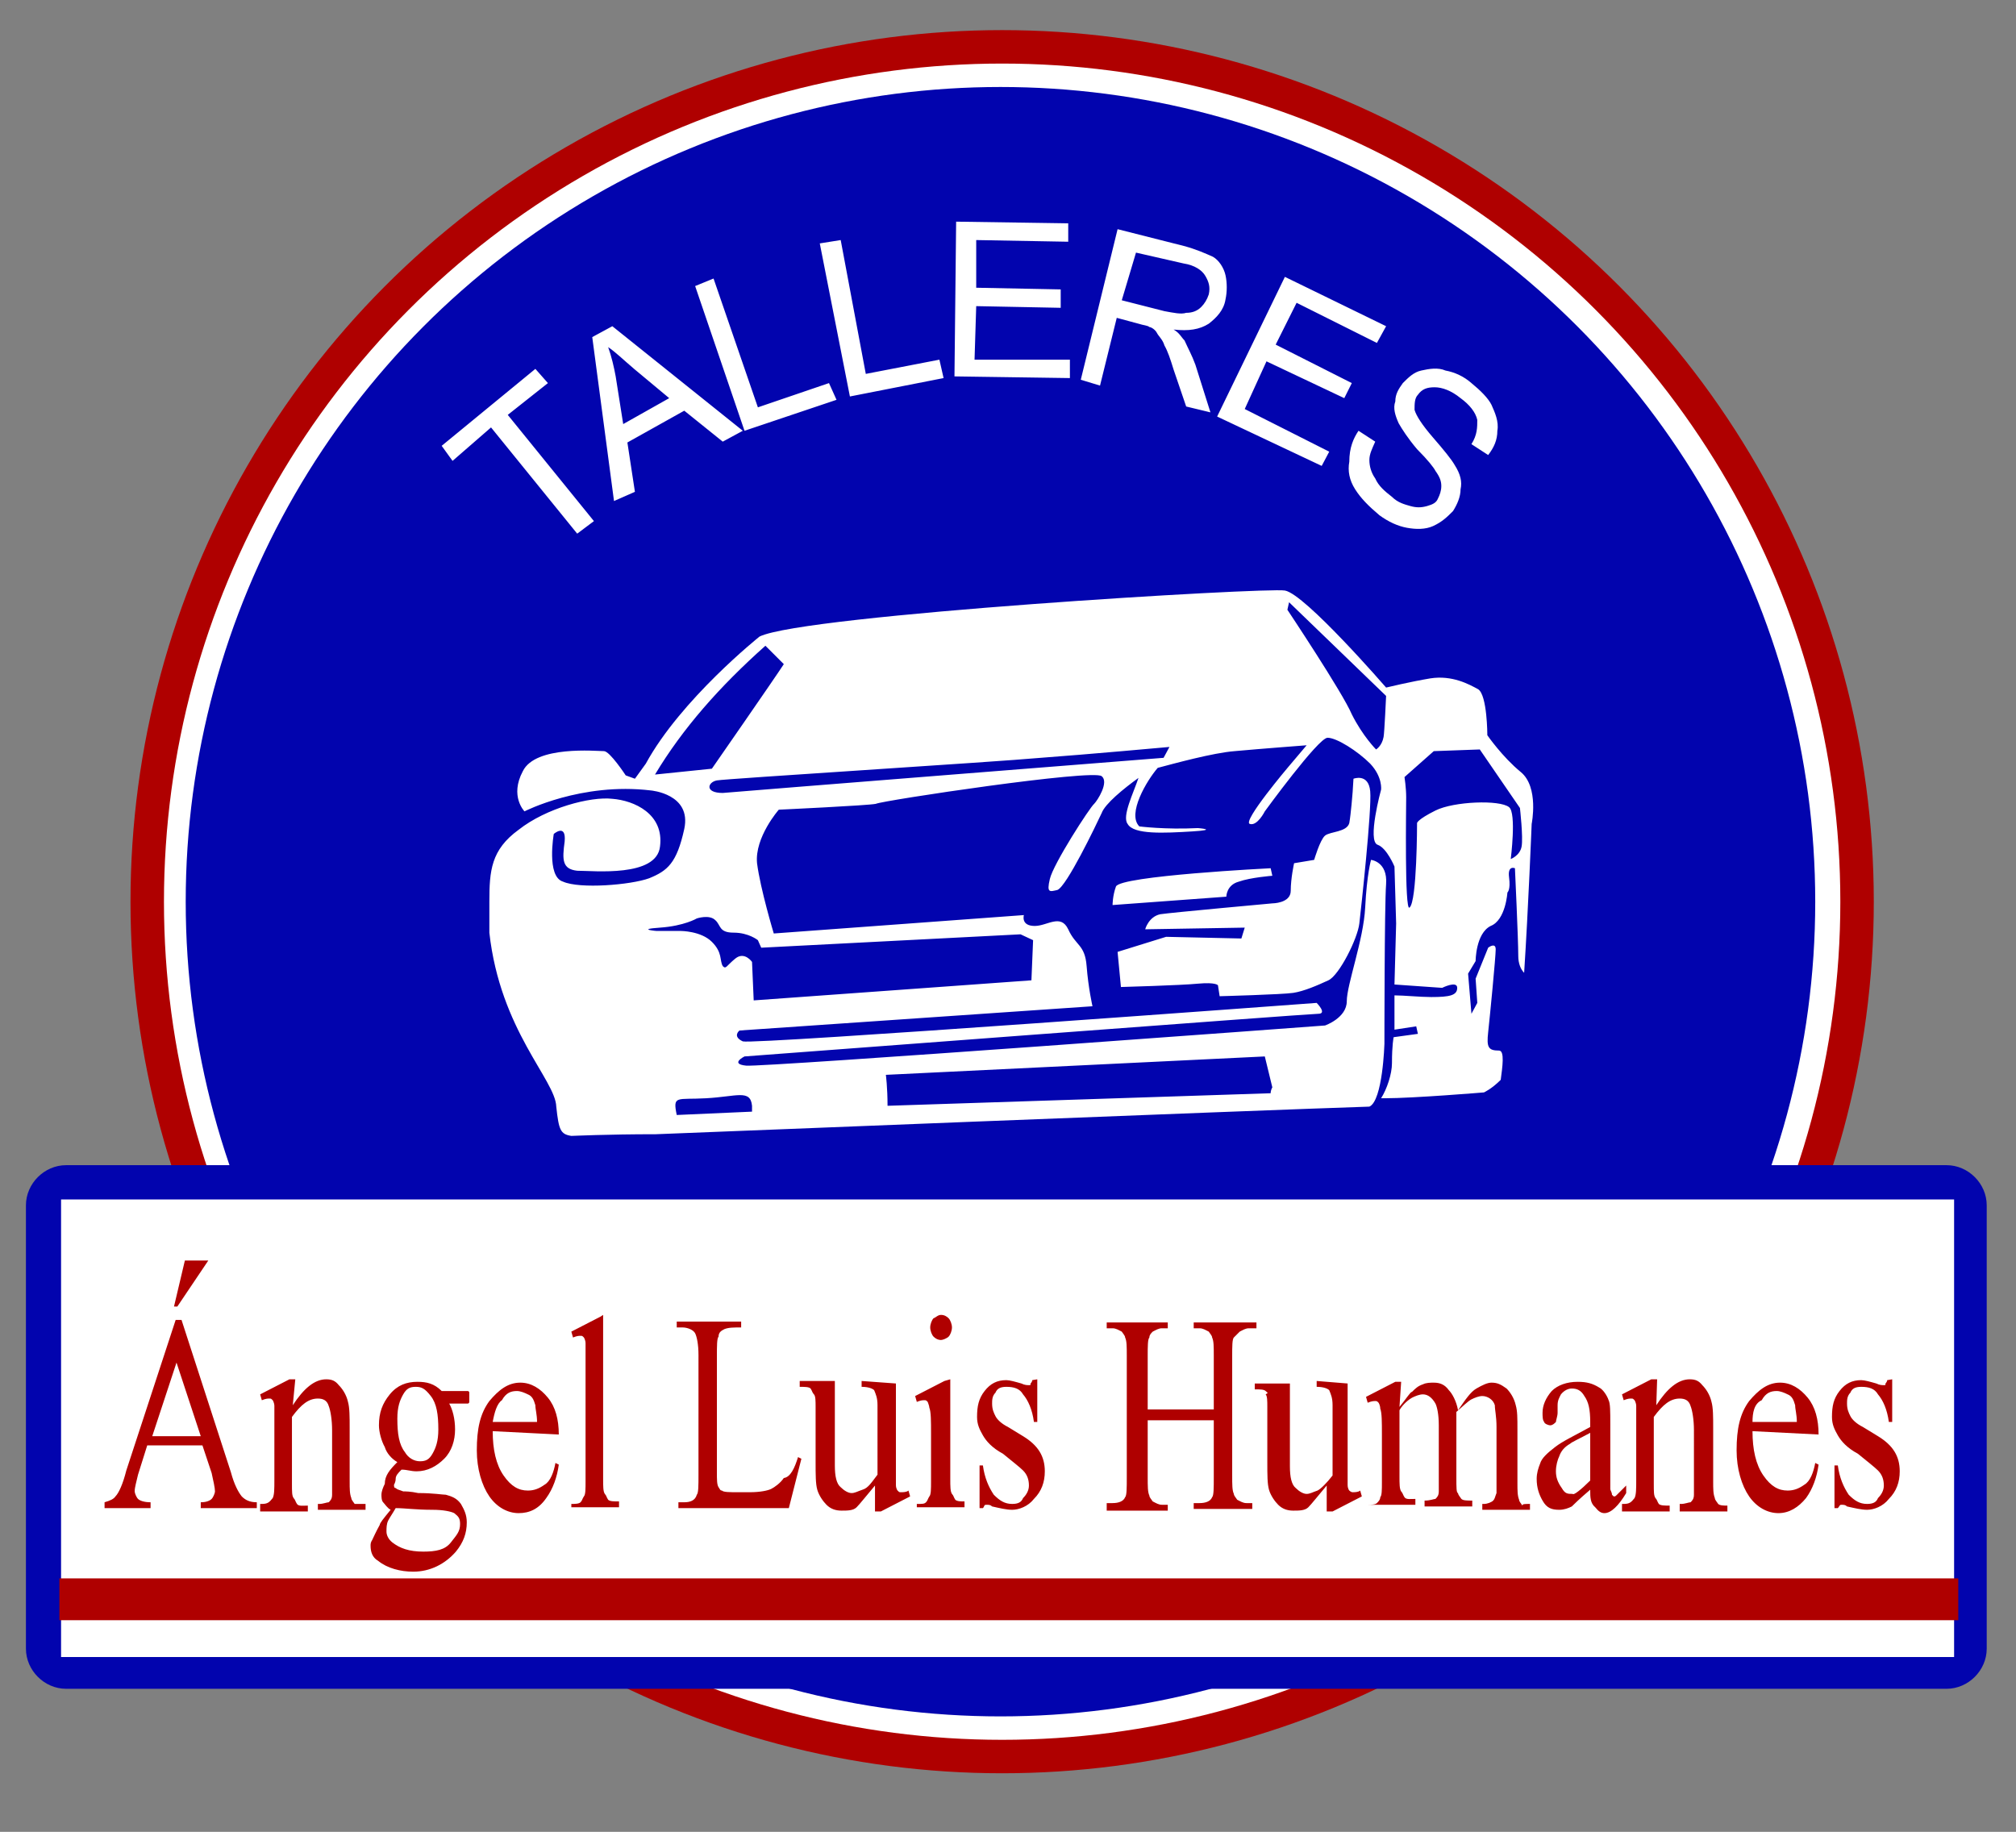 <svg version="1.1" id="Layer_1" xmlns="http://www.w3.org/2000/svg" x="0" y="0" viewBox="0 0 241 219" xml:space="preserve"><rect x="0" y="0" width="241" height="219" fill="#808080" stroke="none"/><style>.st1{fill:#af0000}.st2{fill:#fff}.st3{fill:#0204ae}.st5{fill-rule:evenodd;clip-rule:evenodd;fill:#af0000}</style><circle class="st1" cx="119.8" cy="107.8" r="104.2"/><circle class="st2" cx="119.8" cy="107.8" r="100.2"/><circle class="st3" cx="119.6" cy="107.8" r="97.4"/><path d="M69 63.8L58.7 51.1l-4.6 4-1.3-1.8L64 44.1l1.5 1.7-4.8 3.8L71 62.3zm4.4-3.9l-2.6-19.6 2.4-1.3 15.6 12.5-2.4 1.3-4.6-3.7-6.8 3.8.9 5.9-2.5 1.1zm1.1-9.2l5.5-3.1-4.2-3.5c-1.3-1.1-2.2-2-3.1-2.6.4 1.1.7 2.4.9 3.5l.9 5.7zm14.5.8l-5.9-17.3 2.2-.9 5.3 15.4 8.5-2.9.9 2zm12.6-4.1L98 29.1l2.5-.4 3 16 8.8-1.7.5 2.2zm12.5-2.4l.2-18.5 13.4.2v2.2l-11-.2v5.7l10.1.2v2.2l-10.1-.2-.2 6.4h11.4v2.2zm15.1.4l4.4-18 7.9 2c1.5.4 2.6.9 3.5 1.3.7.4 1.3 1.3 1.5 2.2.2.9.2 2 0 2.9-.2 1.3-1.1 2.2-2 2.9-1.1.7-2.4.9-4.2.7.7.4.9.9 1.3 1.3.4.9.9 1.8 1.3 2.9l1.8 5.7-2.9-.7-1.5-4.4c-.4-1.3-.7-2.2-1.1-2.9-.2-.7-.7-1.1-.9-1.5-.2-.4-.7-.7-.9-.7-.2-.2-.7-.2-1.3-.4l-2.6-.7-2 8.1-2.3-.7zm4.9-9.5l5.1 1.3c1.1.2 2 .4 2.6.2.7 0 1.3-.2 1.8-.7.4-.4.7-.9.9-1.5.2-.9 0-1.5-.4-2.2-.4-.7-1.3-1.3-2.6-1.5l-5.7-1.3-1.7 5.7zm11.4 13.9l8.1-16.7 12.1 5.9-1.1 2-9.6-4.8-2.5 5 9.1 4.6-.9 1.8-9.3-4.4-2.6 5.7 10.1 5.1-.9 1.7zm16.9 1.7l2 1.3c-.4.9-.7 1.5-.7 2.2s.2 1.5.7 2.2c.4.9 1.1 1.5 2 2.2.7.7 1.5.9 2.2 1.1.7.2 1.3.2 2 0s1.1-.4 1.3-.9c.2-.4.4-.9.4-1.5s-.2-1.1-.7-1.8c-.2-.4-.9-1.3-2.2-2.6-1.1-1.3-1.8-2.4-2.2-3.1-.4-.9-.7-1.8-.4-2.6 0-.9.4-1.5.9-2.2.7-.7 1.3-1.3 2.2-1.5.9-.2 2-.4 2.9 0 1.1.2 2.2.7 3.1 1.5 1.1.9 2 1.8 2.4 2.6.4.9.9 2 .7 3.1 0 1.1-.4 2-1.1 2.9l-2-1.3c.7-1.1.7-2 .7-2.9-.2-.9-.9-1.8-2-2.6-1.1-.9-2.2-1.3-3.1-1.3-.9 0-1.5.2-2 .9-.4.4-.4 1.1-.4 1.8.2.7.9 1.8 2.2 3.3 1.3 1.5 2.2 2.6 2.6 3.3.7 1.1.9 2 .7 2.9 0 .9-.4 1.8-.9 2.6-.7.7-1.3 1.3-2.4 1.8-.9.4-2 .4-3.1.2s-2.2-.7-3.3-1.5c-1.3-1.1-2.2-2-2.9-3.1-.7-1.1-.9-2.2-.7-3.3 0-1.7.5-2.8 1.1-3.7z" fill-rule="evenodd" clip-rule="evenodd" fill="#fff"/><path class="st2" d="M167.9 92.9s.2 1.3.2 2.4c0 1.1-.2 13.8.4 13.2.9-.7.9-10.1.9-10.1s0-.4 2.2-1.5 7.7-1.3 8.8-.4c.9.7.2 6.2.2 6.2s1.1-.4 1.3-1.5c.2-1.1-.2-4.6-.2-4.6l-4.8-7-5.5.2-3.5 3.1zm-2.2-9.7L154.1 72l-.2.9s6.6 9.9 7.7 12.5c1.3 2.6 2.9 4.2 2.9 4.2s.7-.4.9-1.5c.1-.5.3-4.9.3-4.9zm-87.4 9.4l6.8-.7s7.5-10.8 8.6-12.5l-2.2-2.2c-5.5 4.9-9.9 9.9-13.2 15.4zM91 113.3l-.4-.9s-1.1-.9-2.9-.9-1.5-.9-2.2-1.5c-.7-.7-2.2-.2-2.2-.2s-1.5.9-4.4 1.1c-2.9.2-.4.4-.4.4h2.9s2.4 0 3.7 1.3.9 2.2 1.3 2.9c.4.4.4 0 1.5-.9s2 .4 2 .4l.2 4.6 33.2-2.4.2-4.8-1.5-.7-31 1.6zm-5.3-20c-1.1.2-1.5 1.5.7 1.5 2.2-.2 52.7-4.2 52.7-4.2l.7-1.3s-9.9.9-15.4 1.3c-5.5.5-37.6 2.5-38.7 2.7zm4.2 39.6v-.7c-.2-2-1.8-1.1-5.5-.9-3.5.2-4-.4-3.5 2l9-.4zm62-2.2c0-.4.2-.7.2-.7l-.9-3.7-45.3 2.2s.2 1.5.2 3.7l45.8-1.5zm-93.4-19.2v-3.7c0-3.7.2-6.2 3.5-8.6 3.3-2.6 8.6-4 11.2-3.7 2.6.2 6.2 1.8 5.7 5.7-.4 3.7-7.9 2.9-9.9 2.9-1.8-.2-1.8-1.3-1.5-3.5.2-2.2-1.3-.9-1.3-.9s-.9 5.1 1.1 5.7c2 .9 8.1.4 10.3-.4 2.2-.9 3.3-1.8 4.2-5.9.9-4.2-4-4.6-4-4.6-8.3-1-15.1 2.5-15.1 2.5s-1.8-1.8-.2-4.8c1.5-3.1 8.8-2.4 9.7-2.4.7 0 2.6 2.9 2.6 2.9l1.1.4 1.3-1.8c4.2-7.7 13.6-15.2 13.6-15.2 5.3-2.6 60.7-5.9 62.8-5.5 2.4.4 12.1 11.6 12.1 11.6s2.9-.7 5.3-1.1c2.6-.4 4.6.7 5.7 1.3 1.1.7 1.1 5.5 1.1 5.5s1.8 2.6 4 4.4c2.2 1.8 1.3 6.2 1.3 6.2s-.4 10.1-.9 17.8c-.4-.4-.7-1.1-.7-2 0-2-.4-10.5-.4-10.5s-.9-.4-.7 1.1c.2 1.5-.2 1.8-.2 1.8s-.2 3.3-2 4c-1.8.9-1.8 4.2-1.8 4.2l-.9 1.5.4 4.8.7-1.3-.2-2.9 1.5-3.7s.9-.7.9.2-.7 8.1-.9 9.9c-.2 1.8 0 2.2 1.3 2.2.7 0 .4 2 .2 3.5-1.1 1.1-2 1.5-2 1.5s-8.4.7-11.9.7h-.4c.7-1.1 1.3-2.9 1.3-4.2 0-2.2.2-3.1.2-3.1l2.9-.4-.2-.9-2.6.4V119c1.1 0 3.1.2 4.4.2 2.2 0 3.1-.2 3.1-1.1 0-.9-1.8 0-1.8 0l-5.7-.4.2-7.3-.2-6.8s-.9-2.2-2-2.6c-1.3-.4.4-6.6.4-6.6s.2-1.5-1.3-3.1c-1.5-1.5-4-3.1-5.1-3.1-1.1 0-7.5 8.8-7.5 8.8s-.9 1.8-1.8 1.5 4.6-6.8 4.6-6.8l2.2-2.6s-5.3.4-8.6.7c-2.6.2-7.3 1.5-9.2 2-1.3 1.5-3.7 5.5-2.2 7 0 0 3.1.4 7 .2 0 0 2.6.2-.7.4s-7 .4-7.7-.9c-.7-.9.7-3.7 1.3-5.5-1.8 1.3-4 3.1-4.4 4.2-.7 1.5-4.2 8.8-5.3 9.2-.9.2-1.3.4-.9-1.3.4-1.8 4.8-8.6 5.3-9 .4-.4 1.8-2.6.9-3.3-.9-.9-26.2 2.9-27 3.3-.9.2-11.6.7-11.6.7s-2.9 3.3-2.6 6.4c.4 3.1 2 8.4 2 8.4l29.9-2.2s-.4 1.3 1.3 1.3c1.5 0 3.1-1.5 4 .4.9 2 2 1.8 2.2 4.4.2 2.6.7 4.8.7 4.8l-42.2 2.9s-.9.7.4 1.3c1.3.4 68.6-4.6 68.6-4.6s1.3 1.3.2 1.3-68.6 5.1-68.6 5.1-1.8.9.2 1.1c2 .2 69.2-4.8 69.2-4.8s2.6-.9 2.6-2.9 2-7.3 2.2-11.2c.2-4 .7-5.7.7-5.7s2 .2 1.8 2.9c-.2 2.6-.2 19.1-.2 19.1s-.2 6.8-1.8 7.5c-12.5.4-85.3 3.3-85.3 3.3-5.9 0-9.9.2-10.1.2-1.3-.2-1.5-.7-1.8-3.5-.1-3.2-6.7-9.1-8-20.8zm103.3-18.4s1.8-.7 2 1.5c.2 2.2-1.1 14.1-1.3 15.8-.2 1.8-2.4 6.2-3.7 6.8s-2.9 1.3-4.2 1.5c-1.3.2-8.8.4-8.8.4l-.2-1.3s-.2-.4-2.4-.2c-2 .2-9.2.4-9.2.4l-.4-4.2 2.9-.9 2.9-.9 9 .2.4-1.3-11.9.2s.4-1.5 1.8-1.8c1.3-.2 13.4-1.3 13.4-1.3s2.2 0 2.2-1.5.4-3.3.4-3.3l2.4-.4s.7-2.4 1.3-2.9 2.6-.4 2.9-1.5c.2-1.1.4-3.7.4-3.7l.1-1.6zM133 108.2s0-1.1.4-2.2c.4-1.3 18.5-2.2 18.5-2.2l.2.9s-2.6.2-4 .7c-1.5.4-1.5 1.8-1.5 1.8l-13.6 1z"/><path class="st3" d="M3.1 144.1c0-2.6 2.2-4.8 4.8-4.8h224.8c2.6 0 4.8 2.2 4.8 4.8v53c0 2.6-2.2 4.8-4.8 4.8H7.9c-2.6 0-4.8-2.2-4.8-4.8v-53z"/><path class="st2" d="M7.3 143.4h226.3v54.7H7.3z"/><path class="st1" d="M7.1 188.7h227v5H7.1z"/><path class="st5" d="M24.2 172.8h-6.6l-1.1 3.5c-.2.9-.4 1.5-.4 2 0 .2.2.7.4.9.2.2.7.4 1.5.4v.7h-5.5v-.7c.7-.2 1.1-.4 1.3-.7.4-.4.9-1.5 1.3-3.1l5.9-18h.7l5.9 18.2c.4 1.5.9 2.4 1.3 2.9.4.4.9.7 1.8.7v.7H24v-.7c.7 0 1.1-.2 1.3-.4.2-.2.4-.7.4-.9 0-.4-.2-1.3-.4-2.2l-1.1-3.3zm-.2-1.1l-2.9-8.8-2.9 8.8H24zm.9-21l-3.7 5.5h-.4l1.3-5.5h2.8zM35 168c1.3-2 2.6-3.1 4-3.1.7 0 1.1.2 1.5.7.4.4.9 1.1 1.1 2 .2.7.2 1.8.2 3.1v6.4c0 .9 0 1.5.2 2 0 .2.2.4.4.7h1.3v.7H38v-.7h.2c.4 0 .9-.2 1.1-.2.2-.2.4-.4.4-.9V171c0-1.3-.2-2.4-.4-2.9-.2-.7-.7-.9-1.3-.9-1.1 0-2 .7-3.1 2.2v7.9c0 1.1 0 1.5.2 1.8.2.2.2.4.4.7s.7.2 1.3.2v.7h-5.7v-.9h.2c.7 0 .9-.2 1.3-.7.2-.4.2-1.1.2-2.2v-8.8c0-.4-.2-.7-.2-.7-.2-.2-.2-.2-.4-.2s-.4 0-.9.2l-.2-.7 3.5-1.8h.7L35 168zm12.5 6.8c-.7-.4-1.3-1.1-1.5-1.8-.4-.7-.7-1.8-.7-2.6 0-1.5.4-2.6 1.3-3.7s2-1.5 3.3-1.5c1.1 0 2 .2 2.9 1.1h3.1s.2 0 .2.2v1.1s0 .2-.2.2h-2.2c.4.7.7 1.8.7 3.1s-.4 2.6-1.3 3.5c-.9.9-2 1.5-3.3 1.5-.7 0-1.1-.2-1.8-.2-.4.4-.7.7-.7 1.1 0 .4-.2.7-.2.7 0 .2 0 .4.2.4.2.2.4.2.9.4.2 0 .9 0 1.8.2 1.8 0 2.9.2 3.3.2.7.2 1.3.4 1.8 1.1.4.7.7 1.3.7 2.2 0 1.3-.4 2.4-1.3 3.5-1.3 1.5-3.1 2.4-5.1 2.4-1.5 0-3.1-.4-4.2-1.3-.7-.4-.9-1.1-.9-1.8 0-.2 0-.4.2-.7.2-.4.4-.9.9-1.8 0-.2.4-.7 1.3-1.8-.4-.2-.7-.7-.9-.9-.2-.2-.2-.7-.2-.9 0-.4.2-.9.4-1.3 0-1 .6-1.7 1.5-2.6zm2.2-9c-.7 0-1.1.2-1.5.9-.4.7-.7 1.5-.7 2.9 0 1.8.2 3.1.9 4 .4.7 1.1 1.1 1.8 1.1s1.1-.2 1.5-.9.7-1.5.7-2.9c0-1.8-.2-3.1-.9-4-.7-.9-1.1-1.1-1.8-1.1zm-2.4 14.5c-.4.7-.7 1.1-.9 1.5-.2.4-.2.9-.2 1.3s.2.9.7 1.3c.9.7 2 1.1 3.7 1.1 1.5 0 2.6-.2 3.3-1.1.7-.9 1.1-1.3 1.1-2.2 0-.7-.2-.9-.7-1.3-.4-.2-1.3-.4-2.6-.4-2 0-3.3-.2-4.4-.2zm11.6-9.2c0 2.2.4 4 1.3 5.3.9 1.3 1.8 1.8 2.9 1.8.7 0 1.3-.2 2-.7.7-.4 1.1-1.5 1.3-2.6l.4.2c-.2 1.5-.7 2.9-1.5 4-.9 1.3-2 1.8-3.3 1.8-1.3 0-2.6-.7-3.5-2-.9-1.3-1.5-3.3-1.5-5.5 0-2.6.4-4.4 1.5-5.9 1.1-1.3 2.2-2.2 3.7-2.2 1.3 0 2.4.7 3.3 1.8.9 1.1 1.3 2.6 1.3 4.4l-7.9-.4zm0-1.1h5.3c0-.9-.2-1.5-.2-2-.2-.7-.4-1.1-.9-1.3-.4-.2-.9-.4-1.3-.4-.7 0-1.3.2-1.8 1.1-.6.4-.9 1.5-1.1 2.6zm13.2-12.8v19.6c0 .9 0 1.5.2 1.8.2.2.2.4.4.7.2.2.7.2 1.3.2v.7h-5.7v-.4c.4 0 .9 0 1.1-.2.2-.2.2-.4.4-.7.2-.2.2-.9.2-1.8v-16.5c0-.4-.2-.7-.2-.7-.2-.2-.2-.2-.4-.2s-.4 0-.9.2l-.2-.7 3.5-1.8.3-.2zm23.3 17l.4.2-1.5 5.9H81.1v-.7h.7c.7 0 1.3-.2 1.5-.9.2-.2.2-1.1.2-2.4V162c0-1.3-.2-2.2-.4-2.6-.2-.4-.9-.7-1.5-.7h-.7v-.7h7.7v.7c-.9 0-1.5 0-2 .2-.4.2-.7.4-.7.9-.2.2-.2 1.1-.2 2.4V176c0 .9 0 1.5.2 1.8s.2.4.4.4c.2.2.9.2 2 .2h1.3c1.3 0 2.2-.2 2.6-.4.4-.2 1.1-.7 1.5-1.3.8-.1 1.3-1.2 1.7-2.5zm11.7-8.8v12.1c0 .5.2.7.2.7.2.2.2.2.4.2s.7 0 .9-.2l.2.7-3.5 1.8h-.7v-3.1c-1.1 1.3-1.8 2.2-2.2 2.6s-1.1.4-1.8.4-1.3-.2-1.8-.7c-.4-.4-.9-1.1-1.1-1.8-.2-.7-.2-1.8-.2-3.3v-6.6c0-.7 0-1.3-.2-1.5-.2-.2-.2-.4-.4-.7-.2-.2-.7-.2-1.3-.2v-.7h4.2v10.1c0 1.3.2 2.2.7 2.6.4.4.9.7 1.3.7s.7-.2 1.3-.4c.7-.2 1.1-.9 1.8-1.8V168c0-.9-.2-1.3-.4-1.8-.2-.2-.7-.4-1.5-.4v-.7l4.1.3zm5.4-8.2c.4 0 .7.2.9.4.2.2.4.7.4 1.1s-.2.9-.4 1.1c-.2.2-.7.4-.9.4-.4 0-.7-.2-.9-.4-.2-.2-.4-.7-.4-1.1s.2-.9.4-1.1c.3-.1.5-.4.9-.4zm1.1 7.7v11.9c0 .9 0 1.5.2 1.8.2.2.2.4.4.7.2.2.7.2 1.1.2v.7h-5.7v-.4c.7 0 .9 0 1.1-.2.2-.2.2-.4.4-.7.2-.2.2-.9.2-1.8v-5.7c0-1.5 0-2.6-.2-3.1 0-.2-.2-.7-.2-.7-.2-.2-.2-.2-.4-.2s-.4 0-.9.2l-.2-.7 3.5-1.8.7-.2zm10.4 0v5.1h-.4c-.2-1.5-.7-2.6-1.3-3.3-.4-.7-1.1-.9-2-.9-.7 0-1.1.2-1.3.7-.4.4-.4.9-.4 1.3 0 .7.2 1.1.4 1.5.2.4.7.9 1.5 1.3l1.8 1.1c1.8 1.1 2.6 2.4 2.6 4.2 0 1.3-.4 2.4-1.3 3.3-.7.9-1.8 1.3-2.6 1.3-.7 0-1.5-.2-2.4-.4-.2-.2-.4-.2-.7-.2s-.2.2-.4.4h-.4v-5.1h.4c.2 1.5.7 2.6 1.3 3.5.7.7 1.3 1.1 2.2 1.1.7 0 1.1-.2 1.3-.7.4-.4.7-.9.7-1.5 0-.7-.2-1.3-.7-1.8-.4-.4-1.3-1.1-2.4-2-1.3-.7-2-1.5-2.4-2.2-.4-.7-.7-1.3-.7-2.2 0-1.3.2-2.2.9-3.1.7-.9 1.5-1.3 2.6-1.3.4 0 1.1.2 1.8.4.4.2.7.2.9.2.2 0 .2 0 .2-.2 0 0 .2-.2.2-.4l.6-.1zm13.2 3.6h7.9v-6.4c0-1.1 0-1.8-.2-2.2 0-.2-.2-.4-.4-.7-.4-.2-.7-.4-1.1-.4h-.7v-.7h7.5v.7h-.9c-.4 0-.7.2-1.1.4l-.7.7c-.2.2-.2 1.1-.2 2.2v14.3c0 1.1 0 1.8.2 2.2 0 .2.2.4.4.7.4.2.7.4 1.1.4h.7v.7h-7v-.7h.7c.7 0 1.3-.2 1.5-.7.2-.2.2-1.1.2-2.4v-6.8h-7.9v6.8c0 1.1 0 1.8.2 2.2 0 .2.2.4.4.7.4.2.7.4 1.1.4h.7v.7h-7.3v-.9h.7c.7 0 1.3-.2 1.5-.7.2-.2.2-1.1.2-2.4v-14.5c0-1.1 0-1.8-.2-2.2 0-.2-.2-.4-.4-.7-.4-.2-.7-.4-1.1-.4h-.7v-.7h7.3v.7h-.7c-.4 0-.7.2-1.1.4-.2.2-.4.4-.4.7-.2.2-.2 1.1-.2 2.2v6.4z"/><path class="st5" d="M161.1 165.4v12.1c0 .5.2.7.2.7s.2.2.4.2.7 0 .9-.2l.2.7-3.5 1.8h-.7v-3.1c-1.1 1.3-1.8 2.2-2.2 2.6s-1.1.4-1.8.4-1.3-.2-1.8-.7c-.4-.4-.9-1.1-1.1-1.8-.2-.7-.2-1.8-.2-3.3v-6.6c0-.7 0-1.3-.2-1.5.4-.2.2-.2 0-.4s-.7-.2-1.3-.2v-.7h4.2v9.9c0 1.3.2 2.2.7 2.6.4.4.9.7 1.3.7s.7-.2 1.3-.4c.4-.2 1.1-.9 1.8-1.8V168c0-.9-.2-1.3-.4-1.8-.2-.2-.7-.4-1.5-.4v-.7l3.7.3zm6.2 2.8c.9-1.1 1.3-1.8 1.5-1.8.4-.4.7-.7 1.3-.9.4-.2.9-.2 1.3-.2.7 0 1.3.2 1.8.9.4.4.9 1.3 1.1 2.4.9-1.3 1.5-2.2 2.2-2.6.7-.4 1.3-.7 1.8-.7.7 0 1.1.2 1.8.7.4.4.9 1.1 1.1 2 .2.7.2 1.5.2 2.9v6.4c0 .9 0 1.5.2 2 0 .2.2.4.4.7 0-.2.2-.2.9-.2v.7h-5.7v-.7h.2c.4 0 .9-.2 1.1-.4.2-.2.2-.4.4-.9v-7.9c0-1.3-.2-2-.2-2.6-.2-.7-.9-1.1-1.5-1.1-.4 0-.9.2-1.3.4s-1.1.9-1.8 1.5v7.9c0 1.1 0 1.8.2 1.8 0 .2.2.4.4.7.2.2.7.2 1.3.2v.7h-5.7v-.7c.7 0 1.1-.2 1.3-.2.2-.2.4-.4.4-.9v-7.9c0-1.3-.2-2.2-.4-2.6-.4-.7-.9-1.1-1.5-1.1-.4 0-.9.2-1.3.4-.7.4-1.3 1.1-1.5 1.5v7.9c0 .9 0 1.5.2 1.8.2.2.2.4.4.7s.7.2 1.3.2v.7h-5.7c.4 0 .9 0 1.1-.2.2-.2.4-.4.4-.7.2-.2.2-.9.2-1.8v-5.7c0-1.5 0-2.6-.2-3.1 0-.4-.2-.7-.2-.7-.2-.2-.2-.2-.4-.2s-.4 0-.9.2l-.2-.7 3.5-1.8h.7l-.2 3zm22.8 9.9c-1.3 1.1-2 1.8-2.2 2-.4.2-.9.4-1.5.4-.9 0-1.5-.2-2-1.1-.4-.7-.7-1.5-.7-2.6 0-.7.2-1.3.4-1.8.2-.7.9-1.3 1.8-2s2.2-1.3 4.2-2.4v-.6c0-1.5-.2-2.4-.7-3.1-.4-.7-.9-.9-1.5-.9-.4 0-.9.2-1.3.7-.2.4-.4.7-.4 1.3v.9c0 .4-.2.9-.2 1.1-.2.2-.4.4-.7.4-.2 0-.7-.2-.7-.4-.2-.2-.2-.7-.2-1.1 0-.9.4-1.8 1.1-2.6.7-.7 1.8-1.1 3.1-1.1 1.1 0 1.8.2 2.6.7.4.2.9.9 1.1 1.5.2.4.2 1.3.2 2.9v7.7c0 .2.2.4.2.7l.2.2c.2 0 .2 0 .4-.2l1.1-1.1v.9c-.9 1.5-1.8 2.4-2.6 2.4-.4 0-.7-.2-1.1-.7-.6-.5-.6-1.2-.6-2.1zm0-1.1v-5.7c-1.3.7-2.2 1.1-2.4 1.3-.7.4-1.1.9-1.3 1.5-.2.4-.4 1.1-.4 1.8s.2 1.3.7 2c.4.7.7.7 1.3.7.1.2 1-.5 2.1-1.6z"/><path class="st5" d="M198 168c1.3-2 2.6-3.1 4-3.1.7 0 1.1.2 1.5.7.4.4.9 1.1 1.1 2 .2.7.2 1.8.2 3.1v6.4c0 .9 0 1.5.2 2 0 .2.2.4.4.7.2.2.7.2 1.1.2v.7h-5.7v-.9h.2c.4 0 .9-.2 1.1-.2.2-.2.4-.4.4-.9V171c0-1.3-.2-2.4-.4-2.9-.2-.7-.7-.9-1.3-.9-1.1 0-2 .7-3.1 2.2v7.9c0 1.1 0 1.5.2 1.8.2.2.2.4.4.7.2.2.7.2 1.3.2v.7h-5.7v-.9h.2c.7 0 .9-.2 1.3-.7.2-.4.2-1.1.2-2.2v-8.8c0-.4-.2-.7-.2-.7-.2-.2-.2-.2-.4-.2s-.4 0-.9.2l-.2-.7 3.5-1.8h.7l-.1 3.1zm11.5 3.1c0 2.2.4 4 1.3 5.3.9 1.3 1.8 1.8 2.9 1.8.7 0 1.3-.2 2-.7.7-.4 1.1-1.5 1.3-2.6l.4.2c-.2 1.5-.7 2.9-1.5 4-.9 1.1-2 1.8-3.3 1.8-1.3 0-2.6-.7-3.5-2s-1.5-3.3-1.5-5.5c0-2.6.4-4.4 1.5-5.9 1.1-1.3 2.2-2.2 3.7-2.2 1.3 0 2.4.7 3.3 1.8.9 1.1 1.3 2.6 1.3 4.4l-7.9-.4zm0-1.1h5.3c0-.9-.2-1.5-.2-2-.2-.7-.4-1.1-.9-1.3-.4-.2-.9-.4-1.3-.4-.7 0-1.3.2-1.8 1.1-.9.4-1.1 1.5-1.1 2.6zm16.7-5.1v5.1h-.4c-.2-1.5-.7-2.6-1.3-3.3-.4-.7-1.1-.9-2-.9-.7 0-1.1.2-1.3.7-.4.4-.4.9-.4 1.3 0 .7.2 1.1.4 1.5.2.4.7.9 1.5 1.3l1.8 1.1c1.8 1.1 2.6 2.4 2.6 4.2 0 1.3-.4 2.4-1.3 3.3-.7.9-1.8 1.3-2.6 1.3-.7 0-1.5-.2-2.4-.4-.2-.2-.4-.2-.7-.2-.2 0-.2.2-.4.4h-.4v-5.1h.4c.2 1.5.7 2.6 1.3 3.5.7.7 1.3 1.1 2.2 1.1.7 0 1.1-.2 1.3-.7.4-.4.7-.9.7-1.5 0-.7-.2-1.3-.7-1.8-.4-.4-1.3-1.1-2.4-2-1.3-.7-2-1.5-2.4-2.2-.4-.7-.7-1.3-.7-2.2 0-1.3.2-2.2.9-3.1.7-.9 1.5-1.3 2.6-1.3.4 0 1.1.2 1.8.4.4.2.7.2.9.2.2 0 .2 0 .2-.2 0 0 .2-.2.2-.4l.6-.1z"/></svg>